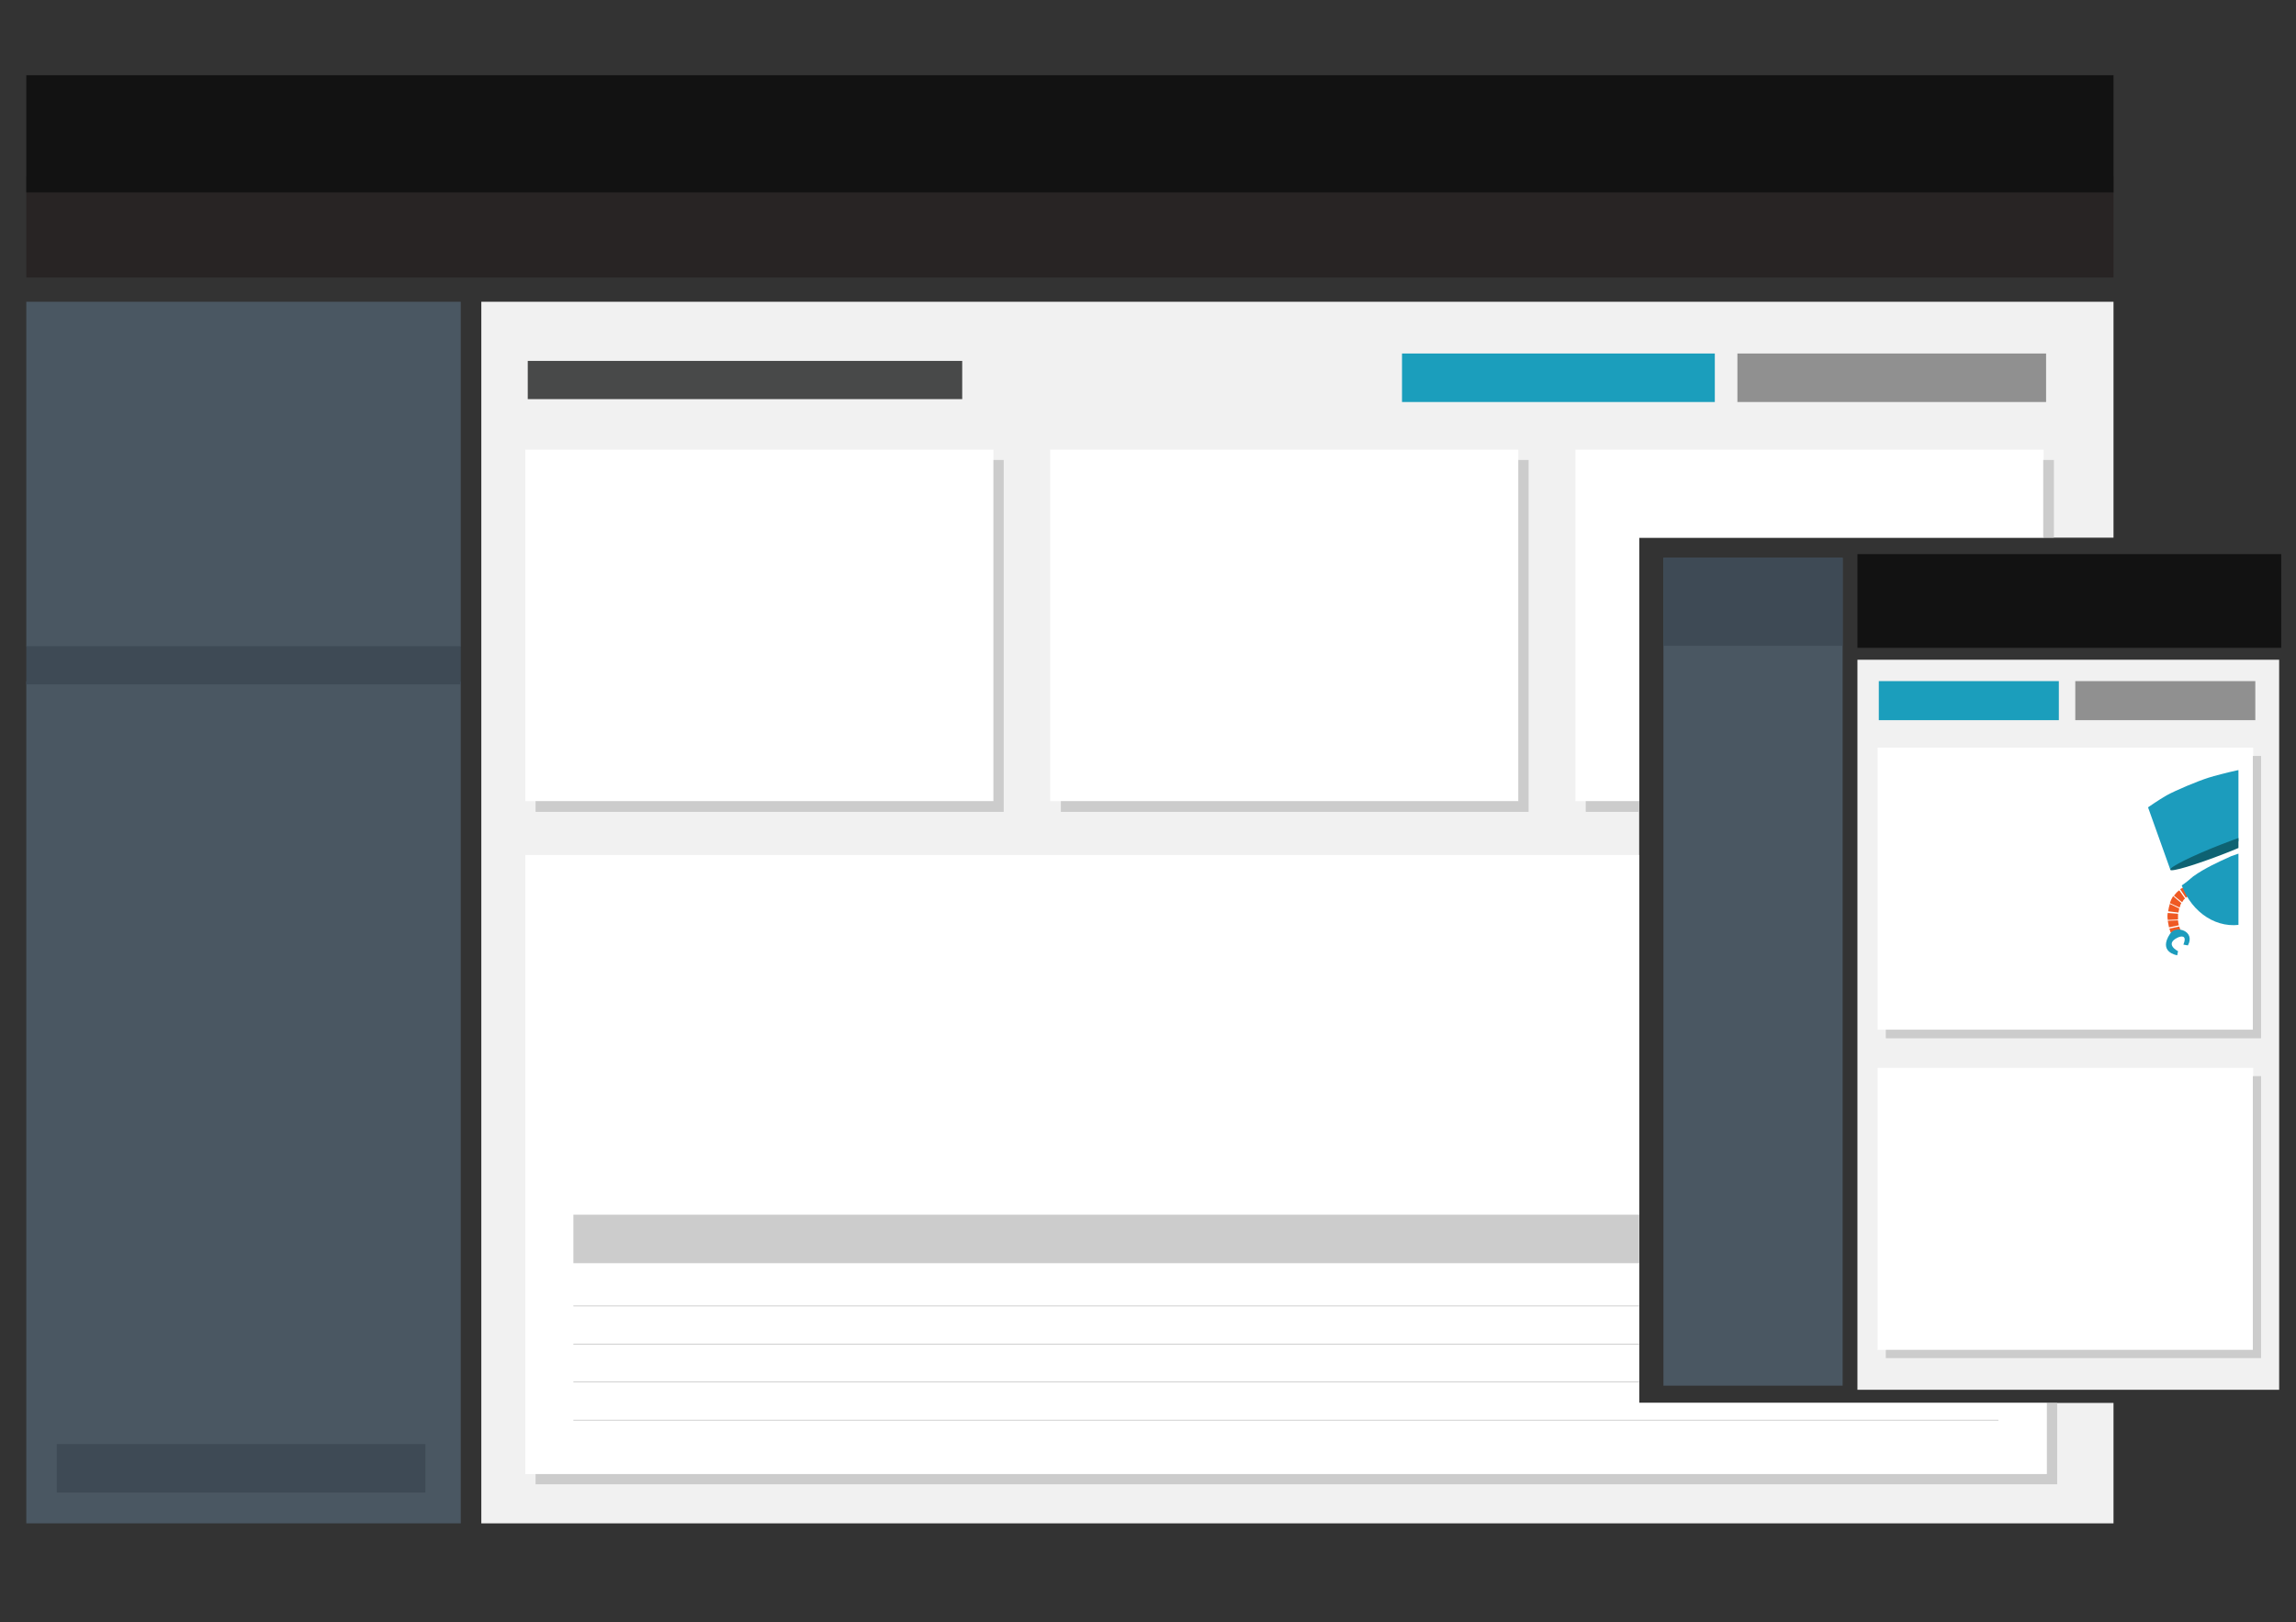 <?xml version="1.0" encoding="utf-8"?>
<!-- Generator: Adobe Illustrator 18.1.0, SVG Export Plug-In . SVG Version: 6.00 Build 0)  -->
<!DOCTYPE svg PUBLIC "-//W3C//DTD SVG 1.1//EN" "http://www.w3.org/Graphics/SVG/1.1/DTD/svg11.dtd">
<svg version="1.1" xmlns="http://www.w3.org/2000/svg" xmlns:xlink="http://www.w3.org/1999/xlink" x="0px" y="0px" width="558.6px"
	 height="394.7px" viewBox="0 0 558.6 394.7" enable-background="new 0 0 558.6 394.7" xml:space="preserve">
<rect x="0" y="0" width="558.6" height="394.7" fill="#333333" stroke="none"/>
<g id="Layer_1">
	<g>
		<defs>
			<polygon id="SVGID_1_" points="398.8,341.3 398.8,130.8 536.3,130.8 536.3,11.3 1.8,11.3 1.8,377.3 536.3,377.3 536.3,341.3 			
				"/>
		</defs>
		<clipPath id="SVGID_2_">
			<use xlink:href="#SVGID_1_"  overflow="visible"/>
		</clipPath>
		<rect x="6.4" y="73.4" clip-path="url(#SVGID_2_)" fill="#4A5762" width="105.7" height="83.9"/>
		<rect x="117.1" y="73.4" clip-path="url(#SVGID_2_)" fill="#F1F1F1" width="397.1" height="297.2"/>
		<rect x="128.4" y="87.8" clip-path="url(#SVGID_2_)" fill="#484949" width="105.7" height="9.3"/>
		<rect x="422.7" y="86" clip-path="url(#SVGID_2_)" fill="#909090" width="75.1" height="11.8"/>
		<rect x="341.1" y="86" clip-path="url(#SVGID_2_)" fill="#1B9EBC" width="76.1" height="11.8"/>
		<rect x="6.4" y="165.8" clip-path="url(#SVGID_2_)" fill="#4A5762" width="105.7" height="204.8"/>
		<rect x="6.4" y="42.8" clip-path="url(#SVGID_2_)" fill="#282424" width="507.8" height="24.7"/>
		<rect x="127.8" y="109.4" clip-path="url(#SVGID_2_)" fill="#FFFFFF" width="113.9" height="85.5"/>
		<rect x="127.8" y="208" clip-path="url(#SVGID_2_)" fill="#FFFFFF" width="370.2" height="150.6"/>
		<rect x="255.5" y="109.4" clip-path="url(#SVGID_2_)" fill="#FFFFFF" width="113.9" height="85.5"/>
		<rect x="383.3" y="109.4" clip-path="url(#SVGID_2_)" fill="#FFFFFF" width="113.9" height="85.5"/>
		<polygon clip-path="url(#SVGID_2_)" fill="#CCCCCC" points="241.7,111.9 241.7,194.9 130.3,194.9 130.3,197.5 244.2,197.5 
			244.2,111.9 		"/>
		<polygon clip-path="url(#SVGID_2_)" fill="#CCCCCC" points="498,210.5 498,358.6 130.3,358.6 130.3,361.1 500.5,361.1 
			500.5,210.5 		"/>
		<polygon clip-path="url(#SVGID_2_)" fill="#CCCCCC" points="369.4,111.9 369.4,194.9 258.1,194.9 258.1,197.5 371.9,197.5 
			371.9,111.9 		"/>
		<polygon clip-path="url(#SVGID_2_)" fill="#CCCCCC" points="497.1,111.9 497.1,194.9 385.8,194.9 385.8,197.5 499.7,197.5 
			499.7,111.9 		"/>
		<rect x="139.5" y="295.5" clip-path="url(#SVGID_2_)" fill="#CCCCCC" width="346.7" height="11.8"/>
		<rect x="139.5" y="317.6" clip-path="url(#SVGID_2_)" fill="#CCCCCC" width="346.7" height="0.2"/>
		<rect x="139.5" y="326.9" clip-path="url(#SVGID_2_)" fill="#CCCCCC" width="346.7" height="0.2"/>
		<rect x="139.5" y="336.1" clip-path="url(#SVGID_2_)" fill="#CCCCCC" width="346.7" height="0.2"/>
		<rect x="139.5" y="345.4" clip-path="url(#SVGID_2_)" fill="#CCCCCC" width="346.7" height="0.2"/>
		<rect x="13.8" y="351.3" clip-path="url(#SVGID_2_)" fill="#3E4A55" width="89.7" height="11.8"/>
		<rect x="6.4" y="18.3" clip-path="url(#SVGID_2_)" fill="#121212" width="507.8" height="28.5"/>
		<rect x="6.4" y="157.2" clip-path="url(#SVGID_2_)" fill="#3E4A55" width="105.7" height="9.3"/>
	</g>
</g>
<g id="Layer_2">
	<rect x="404.7" y="135.7" fill="#4A5762" width="43.6" height="201.4"/>
	<rect x="404.7" y="135.7" fill="#3E4A55" width="43.6" height="21.4"/>
	<rect x="451.9" y="160.5" fill="#F1F1F1" width="102.6" height="177.6"/>
	<rect x="504.9" y="165.7" fill="#909090" width="43.8" height="9.5"/>
	<rect x="457.1" y="165.7" fill="#1B9EBC" width="43.8" height="9.5"/>
	<rect x="456.8" y="181.9" fill="#FFFFFF" width="91.4" height="68.6"/>
	<polygon fill="#CCCCCC" points="548.1,183.9 548.1,250.5 458.8,250.5 458.8,252.6 550.1,252.6 550.1,183.9 	"/>
	<rect x="456.8" y="259.8" fill="#FFFFFF" width="91.4" height="68.6"/>
	<polygon fill="#CCCCCC" points="548.1,261.8 548.1,328.4 458.8,328.4 458.8,330.4 550.1,330.4 550.1,261.8 	"/>
	<rect x="451.9" y="134.8" fill="#121212" width="103.1" height="22.8"/>
	<g>
		<defs>
			<rect id="SVGID_3_" x="512.6" y="187" width="32" height="47.5"/>
		</defs>
		<clipPath id="SVGID_4_">
			<use xlink:href="#SVGID_3_"  overflow="visible"/>
		</clipPath>
		<g clip-path="url(#SVGID_4_)">
			<g>
				<path fill="#EF5923" d="M530.2,225.4c0.1,0.3,0.2,0.6,0.3,0.9l-2.4,0.6c-0.1-0.3-0.2-0.7-0.3-1L530.2,225.4z"/>
				<path fill="#EF5923" d="M529.9,223.9c0,0.4,0.1,0.8,0.2,1.2l-2.4,0.5c-0.1-0.5-0.2-1.1-0.3-1.6L529.9,223.9z"/>
				<path fill="#EF5923" d="M529.9,222.3c0,0.4,0,0.9,0,1.4l-2.5,0.1c-0.1-0.6-0.1-1.2,0-1.7L529.9,222.3z"/>
				<path fill="#EF5923" d="M530.2,221c-0.1,0.3-0.1,0.7-0.2,1l-2.5-0.3c0.1-0.6,0.2-1.2,0.4-1.8L530.2,221z"/>
				<path fill="#EF5923" d="M530.7,219.7c-0.2,0.3-0.3,0.7-0.4,1.1l-2.4-1.1c0.2-0.6,0.5-1.2,0.8-1.7L530.7,219.7z"/>
				<path fill="#EF5923" d="M531.6,218.6c-0.3,0.2-0.5,0.5-0.7,0.9l-2-1.6c0.4-0.5,0.8-1,1.3-1.3L531.6,218.6z"/>
				<path fill="#EF5923" d="M531.7,215.7l0.8,2.3c-0.2,0.1-0.5,0.2-0.7,0.4l-1.4-2.1C530.8,216.1,531.2,215.9,531.7,215.7z"/>
			</g>
			<g>
				<path fill="#1C9CBD" d="M522.6,196.4l5.4,15.1c0,0,11.9-5.1,14-5.9c2.1-0.8,11-3.9,11.9-4.3c1.2-0.5-4.5-13.9-4.8-14.5
					c-0.3-0.6-9,1.5-11.8,2.4c-2.8,0.9-7.8,3-10.2,4.3C525.2,194.6,522.6,196.4,522.6,196.4z"/>
				<path fill="#0E6272" d="M553.9,201.4c-0.2-0.6-6.2,1.2-13.4,4c-7.2,2.8-12.8,5.6-12.5,6.2c0.2,0.6,6.2-1.2,13.4-4
					C548.5,204.8,554.2,202,553.9,201.4z"/>
			</g>
			<path fill="#1C9CBD" d="M542.8,208.3c-3.1,1.4-6.4,2.9-9.2,4.9c-0.9,0.8-1.9,1.6-2.8,2.2c2.5,6.7,8.7,10.8,15.1,9.4
				c7.1-1.6,11.3-7.1,9.6-15.3c-0.1-0.6-1.4-4.2-1.6-4.7C549.6,205.7,547,206.9,542.8,208.3z"/>
			<g>
				<path fill="#EF5923" d="M556.5,198.6c-0.1-0.3-0.2-0.6-0.3-0.9l2.4-0.6c0.1,0.3,0.2,0.7,0.3,1L556.5,198.6z"/>
				<path fill="#EF5923" d="M556.8,200c0-0.4-0.1-0.8-0.2-1.2l2.4-0.5c0.1,0.5,0.2,1.1,0.3,1.6L556.8,200z"/>
				<path fill="#EF5923" d="M556.8,201.6c0-0.4,0-0.9,0-1.4l2.5-0.1c0.1,0.6,0.1,1.2,0,1.7L556.8,201.6z"/>
				<path fill="#EF5923" d="M556.5,202.9c0.1-0.3,0.1-0.7,0.2-1l2.5,0.3c-0.1,0.6-0.2,1.2-0.4,1.8L556.5,202.9z"/>
				<path fill="#EF5923" d="M556,204.3c0.2-0.3,0.3-0.7,0.4-1.1l2.4,1.1c-0.2,0.6-0.5,1.2-0.8,1.7L556,204.3z"/>
				<path fill="#EF5923" d="M555.1,205.4c0.3-0.2,0.5-0.5,0.7-0.9l2,1.6c-0.4,0.5-0.8,1-1.3,1.3L555.1,205.4z"/>
				<path fill="#EF5923" d="M555,208.2l-0.8-2.3c0.2-0.1,0.5-0.2,0.7-0.4l1.4,2.1C555.9,207.9,555.5,208.1,555,208.2z"/>
			</g>
			<path fill="#1C9CBD" d="M554.8,193.9c-1.9,3.5,2.9,5,4.3,2.9c3.1-4.6-1.7-5.3-1.7-5.3l-0.2,1c0,0,3.4,1.7,0.1,3.3
				c-0.8,0.4-2.4,0.7-1.4-1.7L554.8,193.9z"/>
			<path fill="#1C9CBD" d="M532.3,230c1.9-3.5-2.9-5-4.3-2.9c-3.1,4.6,1.7,5.3,1.7,5.3l0.2-1c0,0-3.4-1.7-0.1-3.3
				c0.8-0.4,2.4-0.7,1.4,1.7L532.3,230z"/>
		</g>
	</g>
</g>
</svg>
